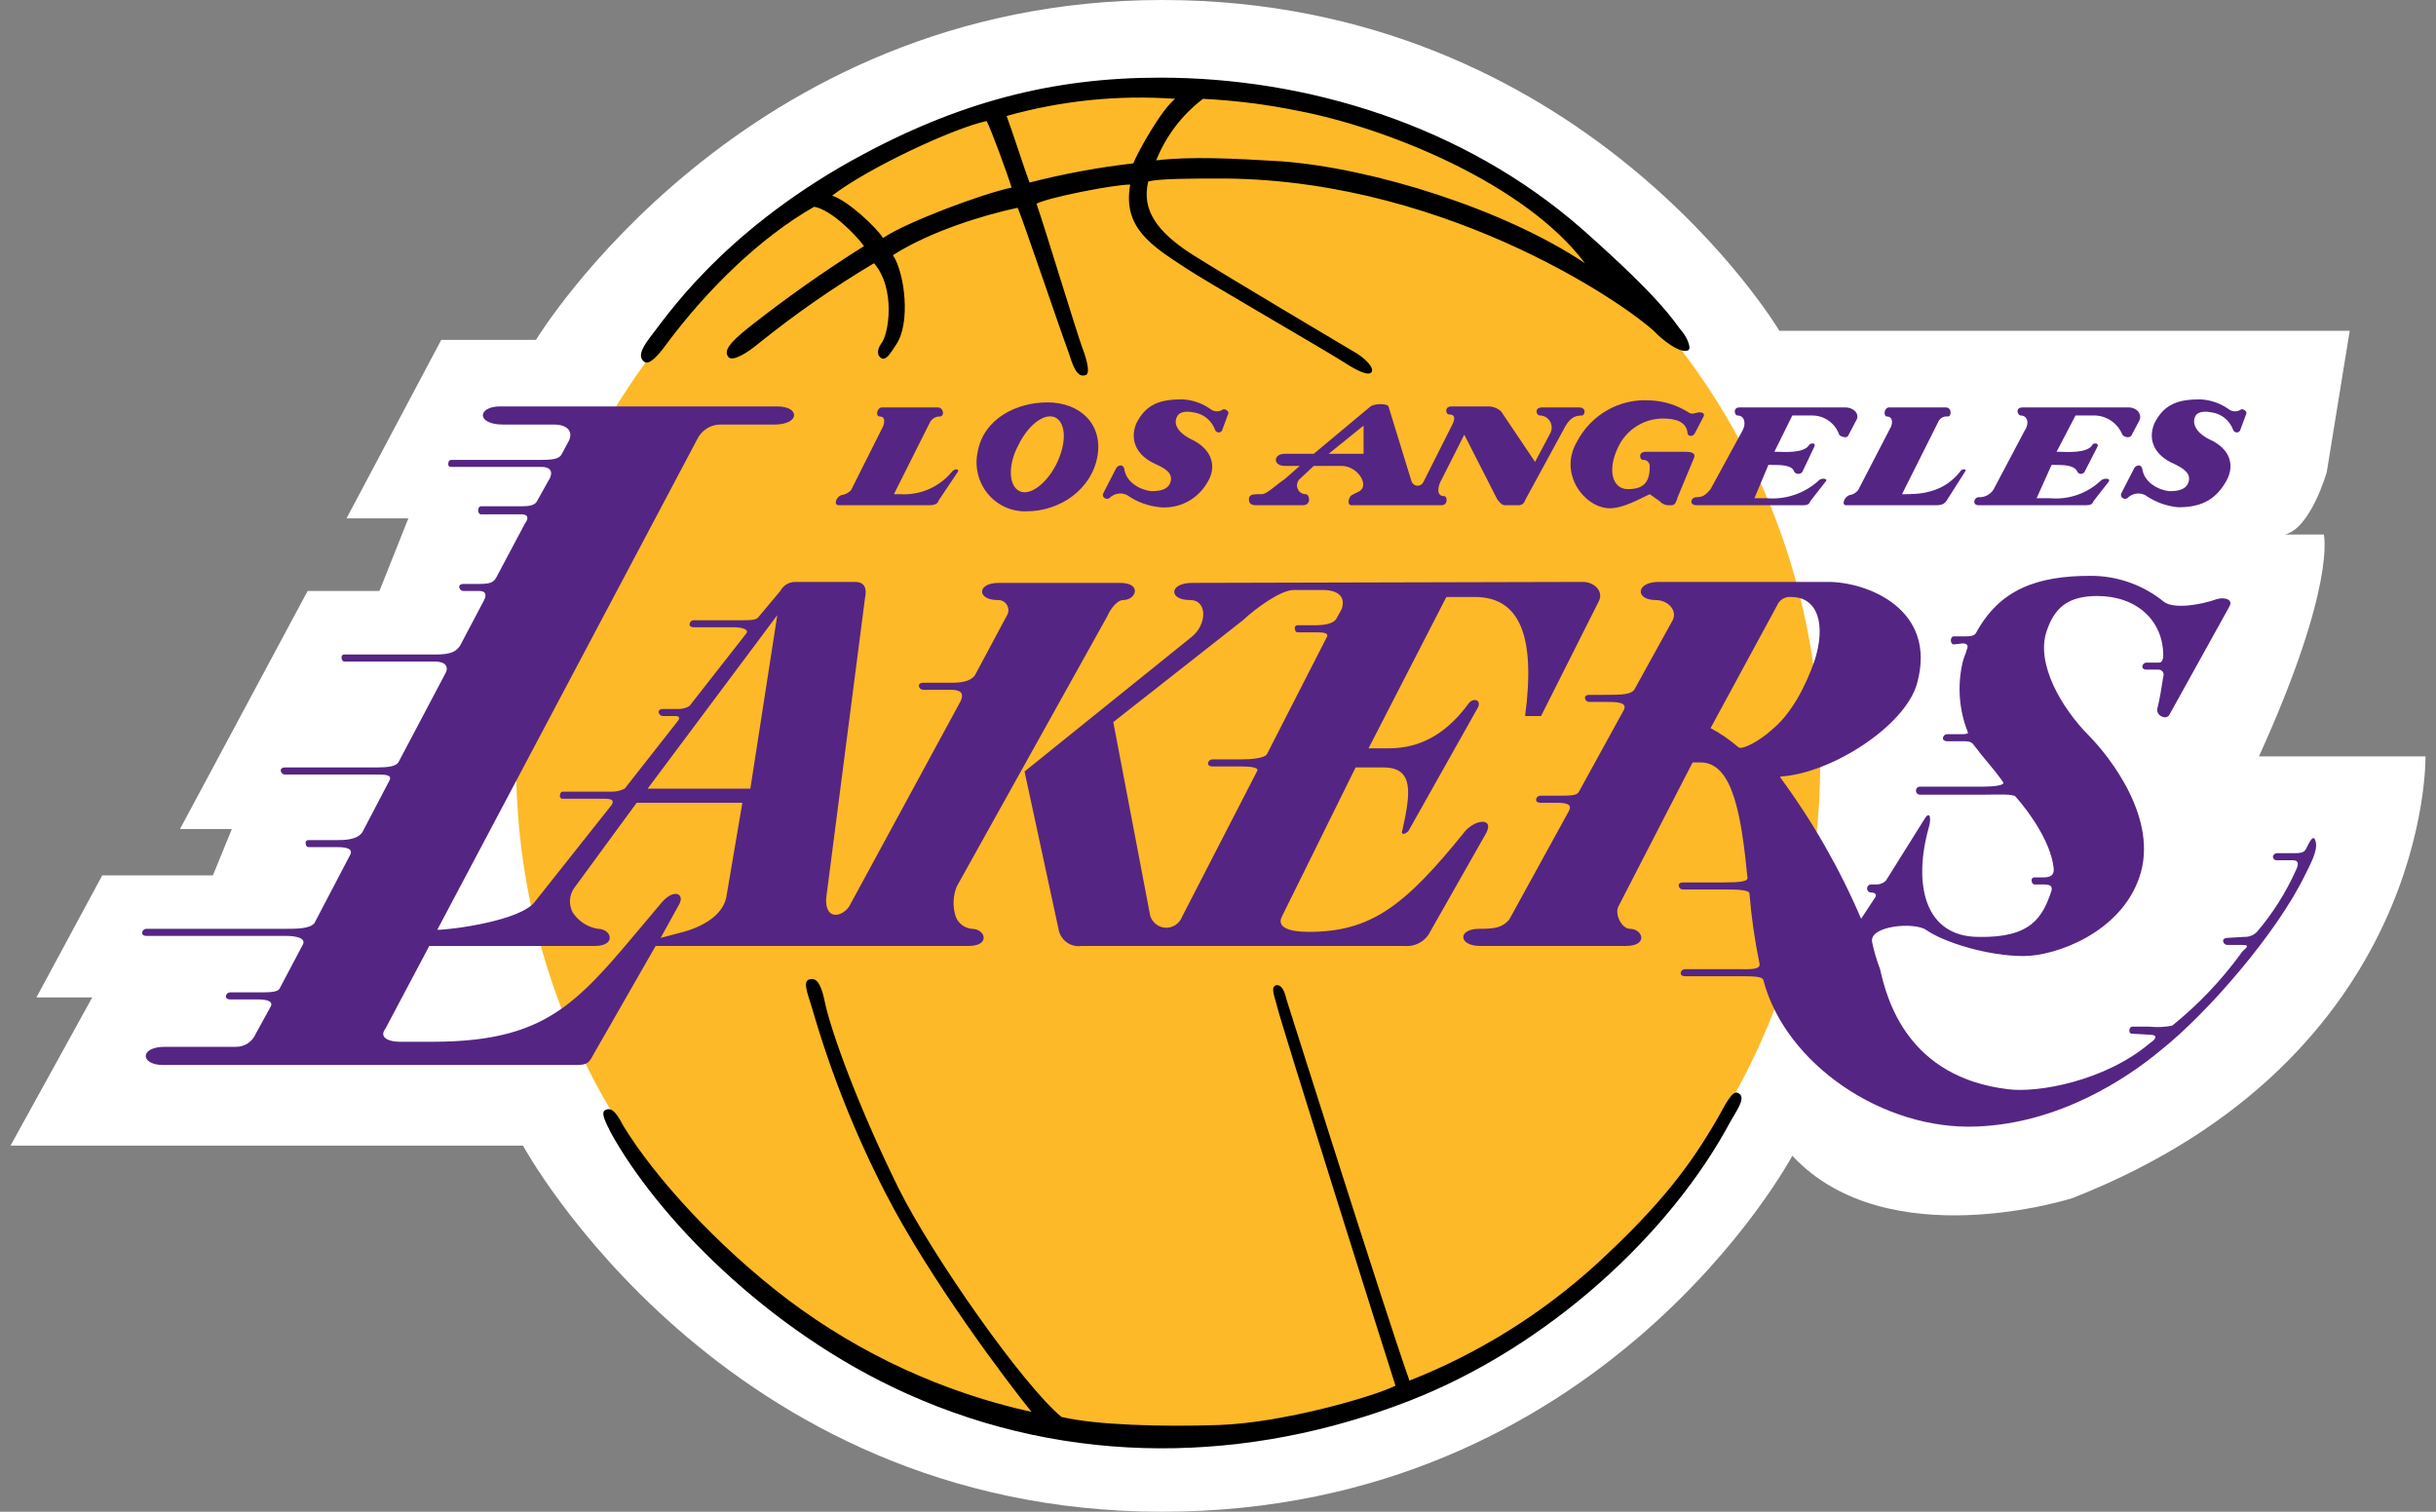 <svg width="116" height="72" viewBox="0 0 116 72" fill="none" xmlns="http://www.w3.org/2000/svg">
<rect x="0" y="0" width="116" height="72" fill="#808080" stroke="none"/>
<path d="M25.523 16.187C25.523 16.187 35.304 0 55.341 0C75.378 0 84.732 15.755 84.732 15.755H111.891L110.799 22.479C110.799 22.479 110.039 25.169 108.805 25.457H110.657C110.657 25.457 111.274 27.859 107.57 36.024H115.5C115.5 36.024 115.785 50.338 98.691 57.062C98.691 57.062 89.86 59.896 85.349 55.045C85.349 55.045 76.328 72 55.341 72C34.354 72 24.905 54.564 24.905 54.564H0.5L4.393 47.504H1.735L4.868 41.692H10.139L11.041 39.482H8.572L14.649 28.147H18.068L19.445 24.689H16.501L21.012 16.187H25.523Z" fill="white"/>
<path d="M55.626 68.206C72.766 68.206 86.678 53.94 86.678 36.312C86.678 18.733 72.766 4.467 55.626 4.467C38.485 4.467 24.573 18.733 24.573 36.312C24.573 53.94 38.485 68.206 55.626 68.206Z" fill="#FDB927"/>
<path d="M59.044 36.168H57.715C57.666 36.172 57.619 36.193 57.584 36.228C57.549 36.264 57.528 36.31 57.525 36.36C57.525 36.456 57.62 36.504 57.715 36.504H59.092C59.567 36.504 59.994 36.552 59.852 36.745L56.291 43.661C56.231 43.819 56.124 43.955 55.985 44.049C55.846 44.143 55.681 44.191 55.514 44.186C55.346 44.181 55.185 44.123 55.052 44.02C54.919 43.917 54.821 43.775 54.771 43.613L53.014 34.391L59.187 29.54C59.804 28.963 60.991 28.099 61.608 28.099H62.985C63.792 28.099 64.077 28.483 63.888 29.011L63.65 29.444C63.508 29.732 62.985 29.78 62.605 29.78H61.798C61.779 29.777 61.759 29.779 61.741 29.785C61.722 29.791 61.705 29.802 61.691 29.816C61.678 29.83 61.667 29.847 61.661 29.866C61.655 29.884 61.653 29.904 61.656 29.924C61.656 30.02 61.703 30.116 61.798 30.116H62.605C62.938 30.116 63.318 30.116 63.175 30.356L60.326 35.928C60.184 36.12 59.567 36.168 59.044 36.168ZM69.775 39.578C66.879 43.181 65.264 44.382 62.321 44.382C61.324 44.382 60.801 44.141 61.039 43.661L64.552 36.552H65.882C67.354 36.552 67.164 37.801 66.784 39.53C66.689 39.77 66.879 39.77 67.069 39.578L70.392 33.67C70.535 33.286 70.108 33.238 69.918 33.526C68.256 35.784 66.499 35.64 65.739 35.64H65.169L68.873 28.435H70.392C72.292 28.531 73.146 30.164 72.624 34.103H73.384L76.138 28.627C76.375 28.147 75.9 27.715 75.378 27.715L56.765 27.762C55.673 27.762 55.626 28.579 56.67 28.579C57.525 28.579 57.477 29.78 56.718 30.356L48.788 36.745L50.403 44.237C50.443 44.491 50.579 44.719 50.784 44.872C50.988 45.025 51.243 45.09 51.495 45.054H66.879C67.098 45.075 67.319 45.037 67.519 44.944C67.719 44.852 67.891 44.707 68.018 44.526L70.772 39.675C71.152 38.954 70.297 39.002 69.775 39.578Z" fill="#552583"/>
<path d="M35.731 37.561H30.84L37.013 29.299L35.731 37.561ZM34.592 42.7C34.449 43.517 33.594 44.093 32.55 44.382L31.458 44.67L32.36 43.037C32.597 42.556 32.075 42.316 31.505 42.989C27.707 47.456 26.472 49.617 20.585 49.617H19.018C18.543 49.617 18.021 49.425 18.353 48.993L20.442 45.054H28.324C29.369 45.054 29.131 44.237 28.466 44.237C28.227 44.198 27.998 44.11 27.794 43.978C27.59 43.845 27.415 43.672 27.279 43.469C27.181 43.291 27.133 43.089 27.142 42.886C27.15 42.682 27.214 42.485 27.327 42.316L30.318 38.233H35.351L34.592 42.7ZM46.272 44.237C46.105 44.221 45.946 44.159 45.812 44.057C45.678 43.956 45.574 43.819 45.512 43.661C45.358 43.19 45.375 42.679 45.56 42.22L52.729 29.348C52.824 29.107 53.157 28.579 53.489 28.579C54.106 28.579 54.391 27.762 53.347 27.762H47.554C46.509 27.762 46.509 28.579 47.506 28.579C47.588 28.573 47.67 28.589 47.744 28.624C47.818 28.66 47.882 28.714 47.93 28.781C47.977 28.849 48.007 28.927 48.016 29.009C48.025 29.092 48.013 29.175 47.981 29.252L46.414 32.181C46.177 32.47 45.75 32.518 45.275 32.518H43.945C43.85 32.518 43.755 32.566 43.755 32.662C43.759 32.712 43.78 32.758 43.815 32.794C43.85 32.829 43.896 32.85 43.945 32.854H45.275C45.655 32.854 45.94 32.95 45.75 33.382L40.432 43.181C40.052 43.709 39.292 43.805 39.34 42.797L41.191 28.483C41.286 28.051 41.191 27.715 40.717 27.715H37.868C37.722 27.716 37.579 27.756 37.453 27.832C37.328 27.909 37.225 28.017 37.156 28.147L36.111 29.396C36.016 29.54 35.684 29.54 35.399 29.54H33.025C32.975 29.543 32.929 29.564 32.894 29.6C32.859 29.635 32.838 29.682 32.835 29.732C32.835 29.828 32.93 29.876 33.025 29.876H34.971C35.304 29.876 35.684 29.972 35.541 30.164L32.835 33.622C32.678 33.72 32.497 33.77 32.312 33.767H31.553C31.458 33.767 31.363 33.815 31.363 33.911C31.366 33.96 31.387 34.007 31.422 34.043C31.457 34.078 31.503 34.099 31.553 34.103H32.17C32.36 34.103 32.36 34.199 32.312 34.295L29.748 37.561C29.542 37.664 29.314 37.714 29.084 37.705H26.805C26.71 37.705 26.662 37.801 26.662 37.897C26.659 37.917 26.661 37.937 26.667 37.956C26.674 37.974 26.684 37.991 26.698 38.005C26.712 38.019 26.728 38.03 26.747 38.036C26.765 38.042 26.785 38.044 26.805 38.041H28.751C29.084 38.041 29.274 38.089 29.131 38.33L25.475 42.941C24.81 43.853 21.487 44.285 20.822 44.285L33.215 20.894C33.314 20.698 33.463 20.532 33.647 20.414C33.83 20.296 34.042 20.229 34.259 20.221H36.871C38.105 20.221 38.105 19.357 37.013 19.357H23.813C22.721 19.357 22.674 20.221 23.956 20.221H26.377C27.09 20.221 27.279 20.606 27.09 20.99L26.757 21.614C26.662 21.806 26.472 21.903 25.808 21.903H21.487C21.392 21.903 21.344 21.999 21.344 22.095C21.341 22.114 21.343 22.134 21.349 22.153C21.356 22.172 21.366 22.189 21.38 22.203C21.394 22.217 21.41 22.227 21.429 22.234C21.448 22.24 21.467 22.242 21.487 22.239H25.808C26.045 22.239 26.377 22.335 26.187 22.767L25.57 23.872C25.475 24.064 25.19 24.112 24.905 24.112H22.911C22.816 24.112 22.769 24.208 22.769 24.304C22.769 24.4 22.816 24.496 22.911 24.496H24.858C25.143 24.496 25.19 24.688 25 24.929L23.623 27.522C23.481 27.762 23.291 27.811 22.816 27.811H22.056C21.962 27.811 21.867 27.858 21.867 27.955C21.87 28.005 21.891 28.051 21.926 28.087C21.961 28.122 22.007 28.143 22.056 28.147H22.816C23.101 28.147 23.196 28.291 23.054 28.579L21.914 30.741C21.724 31.029 21.487 31.173 20.727 31.173H16.406C16.387 31.17 16.367 31.172 16.349 31.178C16.33 31.184 16.313 31.195 16.299 31.209C16.285 31.223 16.275 31.24 16.269 31.259C16.263 31.277 16.261 31.297 16.264 31.317C16.264 31.413 16.311 31.509 16.406 31.509H20.727C21.202 31.509 21.392 31.749 21.202 32.085L18.97 36.312C18.828 36.504 18.495 36.552 17.878 36.552H13.557C13.462 36.552 13.367 36.6 13.367 36.696C13.371 36.746 13.392 36.793 13.427 36.828C13.462 36.864 13.508 36.885 13.557 36.889H17.831C18.353 36.889 18.685 36.889 18.543 37.177L17.261 39.626C17.023 40.011 16.359 40.011 16.074 40.011H14.697C14.678 40.008 14.658 40.01 14.639 40.016C14.621 40.022 14.604 40.033 14.59 40.047C14.576 40.061 14.566 40.078 14.56 40.096C14.553 40.115 14.552 40.135 14.554 40.155C14.554 40.251 14.602 40.347 14.697 40.347H16.074C16.549 40.347 16.786 40.443 16.691 40.683L14.982 43.949C14.792 44.237 14.127 44.237 13.605 44.237H6.957C6.908 44.241 6.862 44.262 6.827 44.297C6.792 44.333 6.771 44.38 6.768 44.43C6.768 44.526 6.862 44.574 6.957 44.574H13.605C14.08 44.574 14.602 44.67 14.412 45.006L13.32 47.071C13.225 47.264 12.845 47.264 12.275 47.264H10.946C10.897 47.267 10.85 47.288 10.815 47.324C10.78 47.359 10.759 47.406 10.756 47.456C10.756 47.552 10.851 47.6 10.946 47.6H12.275C12.608 47.6 13.035 47.648 12.893 47.936L12.18 49.233C12.102 49.421 11.969 49.581 11.8 49.692C11.631 49.803 11.432 49.861 11.231 49.857H7.86C6.625 49.857 6.673 50.722 7.765 50.722H27.422C27.992 50.722 28.039 50.626 28.276 50.193L31.22 45.054H46.13C47.174 45.054 46.937 44.237 46.272 44.237Z" fill="#552583"/>
<path d="M84.352 34.775C83.83 35.255 82.975 35.736 82.785 35.592C82.377 35.239 81.931 34.932 81.456 34.679L84.684 28.723C84.751 28.622 84.844 28.542 84.953 28.491C85.062 28.441 85.182 28.421 85.302 28.435C86.584 28.435 86.963 29.78 86.394 31.509C85.966 32.71 85.302 34.007 84.352 34.775ZM110.277 40.107C110.182 39.722 110.039 39.963 109.802 40.443C109.707 40.635 109.469 40.635 109.185 40.635H108.425C108.383 40.637 108.342 40.652 108.308 40.678C108.274 40.703 108.249 40.739 108.235 40.779C108.233 40.805 108.236 40.831 108.244 40.855C108.253 40.88 108.267 40.902 108.285 40.92C108.303 40.939 108.325 40.953 108.349 40.962C108.374 40.971 108.399 40.974 108.425 40.971H109.185C109.469 40.971 109.469 41.163 109.327 41.452C108.851 42.513 108.228 43.499 107.475 44.382C107.394 44.463 107.298 44.526 107.192 44.567C107.085 44.609 106.972 44.627 106.858 44.622L106.051 44.67C105.956 44.67 105.861 44.718 105.861 44.814C105.864 44.864 105.885 44.911 105.92 44.946C105.955 44.981 106.002 45.003 106.051 45.006H106.811C107.238 45.006 106.811 45.246 106.763 45.342C105.814 46.655 104.696 47.834 103.439 48.849C103.08 48.919 102.712 48.935 102.347 48.897H101.54C101.445 48.897 101.398 48.993 101.398 49.089C101.395 49.108 101.397 49.128 101.403 49.147C101.409 49.166 101.419 49.183 101.433 49.197C101.447 49.211 101.464 49.221 101.482 49.228C101.501 49.234 101.521 49.236 101.54 49.233L102.347 49.281C102.917 49.281 102.49 49.617 102.395 49.665C100.258 51.49 97.029 52.067 95.605 51.875C90.857 51.298 89.86 47.648 89.527 46.159C89.366 45.738 89.239 45.304 89.147 44.862C89.005 44.093 91.142 43.901 91.712 44.285C92.614 44.91 94.703 45.534 96.365 45.534C97.884 45.534 100.97 44.43 101.872 41.788C102.822 39.05 100.496 36.072 99.451 35.015C98.169 33.718 96.934 31.605 97.457 30.068C97.837 28.915 98.501 28.387 99.878 28.387C101.73 28.387 103.012 29.54 103.012 31.221C103.012 31.365 102.965 31.557 102.822 31.557H102.205C102.156 31.56 102.109 31.582 102.074 31.617C102.039 31.652 102.018 31.699 102.015 31.749C102.015 31.845 102.11 31.893 102.205 31.893H102.775C102.815 31.89 102.856 31.898 102.893 31.916C102.93 31.934 102.962 31.961 102.986 31.994C103.01 32.028 103.025 32.067 103.029 32.108C103.034 32.15 103.028 32.191 103.012 32.23C102.917 32.806 102.87 33.19 102.727 33.767C102.68 34.103 103.154 34.295 103.297 34.055L106.146 28.915C106.383 28.531 105.908 28.435 105.576 28.531C104.769 28.819 103.534 29.011 103.06 28.675C102.066 27.861 100.824 27.42 99.546 27.426C97.029 27.426 95.225 28.051 94.086 30.164C93.991 30.308 93.753 30.308 93.563 30.308H93.041C92.946 30.308 92.898 30.404 92.898 30.5C92.898 30.596 92.946 30.692 93.041 30.692L93.468 30.644C93.658 30.644 93.753 30.741 93.658 30.933C93.611 31.125 93.516 31.317 93.468 31.509C93.198 32.627 93.281 33.803 93.706 34.871C93.753 34.919 93.658 34.967 93.468 34.967H92.709C92.659 34.971 92.613 34.992 92.578 35.027C92.543 35.063 92.522 35.11 92.519 35.159C92.519 35.255 92.614 35.303 92.709 35.303H93.468C93.848 35.303 93.896 35.352 94.038 35.544C94.465 36.12 94.893 36.552 95.368 37.225C95.558 37.417 94.845 37.465 94.465 37.465H91.427C91.376 37.465 91.328 37.485 91.292 37.521C91.257 37.557 91.237 37.606 91.237 37.657C91.237 37.708 91.257 37.757 91.292 37.793C91.328 37.829 91.376 37.849 91.427 37.849H94.513C95.035 37.849 95.89 37.801 95.985 37.945C96.745 38.81 97.647 40.155 97.789 41.307C97.837 41.644 97.694 41.788 97.314 41.788H96.887C96.868 41.785 96.848 41.787 96.829 41.793C96.811 41.799 96.794 41.81 96.78 41.824C96.766 41.838 96.756 41.855 96.75 41.874C96.743 41.892 96.742 41.912 96.745 41.932C96.745 42.028 96.792 42.124 96.887 42.124H97.267C97.599 42.124 97.742 42.172 97.694 42.412C97.267 43.709 96.697 44.67 94.228 44.622C91.617 44.622 91.094 42.076 91.854 39.386C91.996 38.858 91.854 38.618 91.617 39.05L89.812 41.932C89.751 41.996 89.677 42.046 89.595 42.079C89.513 42.112 89.425 42.127 89.337 42.124H89.1C89.05 42.124 89.001 42.144 88.966 42.18C88.93 42.216 88.91 42.265 88.91 42.316C88.91 42.367 88.93 42.416 88.966 42.452C89.001 42.488 89.05 42.508 89.1 42.508C89.29 42.508 89.385 42.604 89.29 42.748L88.625 43.757C87.604 41.373 86.313 39.117 84.779 37.033V36.985C87.201 36.841 90.714 34.583 91.284 32.566C92.281 29.011 88.91 27.715 87.058 27.715H78.987C77.894 27.715 77.847 28.579 78.844 28.579C79.414 28.579 79.889 29.059 79.651 29.54L77.847 32.806C77.704 33.094 77.182 33.094 76.422 33.094H75.663C75.568 33.094 75.473 33.142 75.473 33.238C75.476 33.288 75.497 33.335 75.532 33.37C75.567 33.406 75.614 33.427 75.663 33.43H76.422C76.945 33.43 77.515 33.43 77.325 33.815L75.188 37.705C75.093 37.897 74.808 37.897 74.096 37.897H73.336C73.287 37.901 73.241 37.922 73.206 37.957C73.171 37.993 73.15 38.039 73.146 38.089C73.146 38.185 73.241 38.233 73.336 38.233H74.096C74.666 38.233 74.856 38.33 74.713 38.618L71.864 43.805C71.532 44.19 71.152 44.237 70.44 44.237C69.395 44.237 69.443 45.054 70.487 45.054H77.42C78.512 45.054 78.227 44.237 77.61 44.237C77.23 44.237 76.85 43.517 77.087 43.133L80.601 36.312H80.981C82.548 36.312 82.927 38.954 83.212 41.788C83.26 41.98 82.88 42.028 82.073 42.028H80.126C80.031 42.028 79.936 42.076 79.936 42.172C79.939 42.222 79.961 42.269 79.996 42.304C80.03 42.34 80.077 42.361 80.126 42.364H82.073C82.595 42.364 83.307 42.364 83.307 42.556C83.398 43.67 83.557 44.777 83.782 45.871C83.877 46.207 83.307 46.159 82.737 46.159H80.221C80.172 46.162 80.125 46.184 80.09 46.219C80.055 46.254 80.034 46.301 80.031 46.351C80.031 46.447 80.126 46.495 80.221 46.495H82.737C83.497 46.495 83.925 46.495 83.972 46.687C85.017 50.674 89.67 53.844 94.133 53.652C98.026 53.508 101.255 51.394 102.917 50.001C105.149 48.224 108.425 44.43 109.754 41.692C109.992 41.212 110.372 40.539 110.277 40.107Z" fill="#552583"/>
<path d="M45.322 22.479C45.022 22.839 44.642 23.122 44.213 23.306C43.784 23.489 43.318 23.568 42.853 23.536H42.568L44.278 20.125C44.322 20.037 44.39 19.963 44.474 19.912C44.558 19.861 44.655 19.835 44.752 19.837C44.99 19.837 44.942 19.405 44.658 19.405H41.999C41.761 19.405 41.666 19.837 41.904 19.837C42.141 19.837 42.141 20.077 42.046 20.317L40.527 23.343C40.402 23.479 40.234 23.564 40.052 23.584C39.815 23.68 39.672 24.064 39.957 24.064H44.23C44.563 24.064 44.658 23.968 44.705 23.824L45.607 22.479C45.702 22.335 45.465 22.287 45.322 22.479Z" fill="#552583"/>
<path d="M58.237 19.501C58.154 19.56 58.054 19.591 57.952 19.591C57.85 19.591 57.751 19.56 57.667 19.501C57.265 19.208 56.786 19.041 56.291 19.021C55.293 19.021 54.581 19.213 54.106 20.173C53.774 20.99 54.154 21.71 55.008 22.095C55.436 22.287 55.911 22.527 55.721 23.007C55.578 23.344 55.198 23.392 54.819 23.392C54.344 23.344 53.632 23.007 53.537 22.335C53.489 22.095 53.252 22.143 53.157 22.287L52.539 23.488C52.444 23.68 52.682 23.824 52.824 23.728C52.933 23.614 53.074 23.539 53.228 23.513C53.382 23.487 53.54 23.512 53.679 23.584C54.143 23.91 54.683 24.108 55.246 24.16C55.687 24.198 56.13 24.11 56.525 23.907C56.919 23.703 57.249 23.391 57.477 23.007C58 22.191 57.667 21.374 56.765 20.942C56.243 20.702 55.816 20.27 56.053 19.837C56.196 19.549 56.623 19.597 56.86 19.645C57.083 19.68 57.293 19.773 57.468 19.917C57.643 20.061 57.778 20.248 57.857 20.462C57.867 20.496 57.887 20.527 57.914 20.55C57.94 20.574 57.973 20.589 58.008 20.594C58.043 20.599 58.079 20.594 58.111 20.579C58.143 20.564 58.171 20.54 58.19 20.51L58.475 19.741C58.57 19.597 58.332 19.453 58.237 19.501Z" fill="#552583"/>
<path d="M88.008 20.75L88.388 20.029C88.578 19.741 88.293 19.405 87.865 19.405H82.832C82.5 19.405 82.595 19.789 82.737 19.789C83.07 19.789 83.165 20.173 82.975 20.51L81.456 23.296C81.218 23.584 81.076 23.68 80.791 23.68C80.506 23.68 80.411 24.064 80.791 24.064H85.871C86.061 24.064 86.156 24.016 86.204 23.872L86.916 22.959C87.106 22.767 86.726 22.767 86.631 22.863C86.294 23.176 85.896 23.415 85.463 23.564C85.029 23.713 84.57 23.769 84.115 23.728H83.545L84.209 22.143H84.352C84.827 22.143 85.349 22.143 85.444 22.479C85.467 22.507 85.496 22.53 85.529 22.546C85.562 22.561 85.598 22.57 85.634 22.57C85.67 22.57 85.706 22.561 85.739 22.546C85.772 22.53 85.801 22.507 85.824 22.479L86.394 21.278C86.489 21.086 86.251 21.086 86.156 21.182C85.919 21.614 84.874 21.518 84.637 21.518H84.494L85.349 19.789H86.299C86.579 19.789 86.853 19.876 87.083 20.04C87.312 20.203 87.486 20.434 87.581 20.702C87.628 20.798 87.96 20.894 88.008 20.75Z" fill="#552583"/>
<path d="M63.27 21.614L64.932 20.27V21.614H63.27ZM75.188 19.405H73.431C73.051 19.405 73.146 19.789 73.336 19.789C73.435 19.791 73.532 19.82 73.617 19.871C73.701 19.923 73.771 19.996 73.819 20.084C73.867 20.171 73.892 20.27 73.89 20.37C73.889 20.47 73.862 20.568 73.811 20.654L73.099 21.999L71.484 19.597C71.316 19.441 71.096 19.355 70.867 19.357H69.11C68.778 19.357 68.826 19.741 69.015 19.741C69.348 19.741 69.253 20.029 69.158 20.221L67.781 22.959C67.754 23.015 67.711 23.062 67.657 23.093C67.603 23.124 67.541 23.138 67.48 23.133C67.418 23.127 67.359 23.104 67.312 23.064C67.264 23.024 67.229 22.971 67.211 22.911L66.119 19.357C66.072 19.213 65.454 19.213 65.264 19.357L62.558 21.614H61.181C60.896 21.614 60.754 21.759 60.754 21.903C60.754 22.047 60.896 22.191 61.181 22.191H61.893L61.181 22.815C60.754 23.103 60.326 23.536 60.089 23.536H59.899C59.614 23.536 59.472 23.584 59.472 23.776C59.472 24.016 59.614 24.064 59.852 24.064H62.036C62.463 24.064 62.368 23.536 62.178 23.536C62.095 23.537 62.014 23.513 61.944 23.466C61.875 23.419 61.822 23.353 61.791 23.274C61.76 23.197 61.753 23.111 61.772 23.029C61.79 22.947 61.832 22.872 61.893 22.815L62.558 22.191H63.888C64.647 22.191 65.217 23.103 64.742 23.392L64.362 23.584C64.22 23.68 64.125 24.064 64.362 24.064H68.636C68.968 24.064 68.921 23.632 68.778 23.632C68.303 23.632 68.541 23.007 68.636 22.863L69.728 20.702L71.294 23.776C71.437 23.968 71.532 24.064 71.674 24.064H72.292C72.366 24.07 72.441 24.049 72.501 24.006C72.562 23.962 72.606 23.897 72.624 23.824L74.428 20.51C74.713 19.933 74.951 19.789 75.33 19.789C75.473 19.789 75.568 19.405 75.188 19.405Z" fill="#552583"/>
<path d="M50.308 22.095C49.833 23.055 49.026 23.632 48.551 23.392C48.029 23.151 47.981 22.143 48.504 21.182C48.978 20.221 49.738 19.645 50.26 19.885C50.783 20.173 50.783 21.134 50.308 22.095ZM49.88 19.165C48.409 19.165 46.842 19.933 46.557 21.518C46.481 21.865 46.484 22.226 46.567 22.571C46.649 22.917 46.809 23.239 47.034 23.512C47.258 23.786 47.541 24.003 47.862 24.149C48.183 24.295 48.532 24.364 48.883 24.352C50.498 24.352 51.97 23.296 52.255 21.759C52.539 20.221 51.447 19.165 49.88 19.165Z" fill="#552583"/>
<path d="M80.269 21.518H78.369C77.989 21.518 78.084 21.903 78.227 21.903C78.272 21.897 78.317 21.902 78.36 21.918C78.403 21.933 78.441 21.957 78.473 21.989C78.505 22.022 78.53 22.061 78.544 22.104C78.559 22.147 78.564 22.193 78.559 22.239C78.559 23.007 78.227 23.296 77.515 23.296C76.802 23.296 76.517 22.431 77.04 21.326C77.228 20.912 77.529 20.561 77.907 20.315C78.286 20.068 78.726 19.936 79.176 19.933C79.794 19.933 80.316 20.077 80.363 20.654C80.411 20.798 80.601 20.798 80.696 20.654L81.123 19.837C81.171 19.741 81.123 19.645 80.981 19.645C80.838 19.597 80.601 19.789 80.411 19.645C79.855 19.29 79.216 19.091 78.559 19.069C77.855 19.024 77.153 19.186 76.538 19.535C75.924 19.885 75.422 20.407 75.093 21.038C74.191 22.575 75.473 24.208 76.66 24.208C77.325 24.208 78.132 23.728 78.559 23.536L79.034 23.872C79.132 23.982 79.268 24.05 79.414 24.064H79.604C79.794 24.064 79.841 23.824 79.889 23.68L80.648 21.855C80.743 21.662 80.696 21.518 80.269 21.518Z" fill="#552583"/>
<path d="M106.716 19.501C106.632 19.56 106.533 19.591 106.431 19.591C106.329 19.591 106.229 19.56 106.146 19.501C105.743 19.208 105.264 19.041 104.769 19.021C103.772 19.021 103.06 19.213 102.585 20.173C102.252 20.99 102.632 21.71 103.534 22.095C103.914 22.287 104.389 22.527 104.199 23.007C104.057 23.344 103.677 23.392 103.297 23.392C102.822 23.344 102.11 23.007 102.015 22.335C101.967 22.095 101.73 22.143 101.635 22.287L101.018 23.488C100.923 23.68 101.16 23.824 101.303 23.728C101.411 23.614 101.553 23.539 101.706 23.513C101.86 23.487 102.019 23.512 102.157 23.584C102.622 23.91 103.161 24.108 103.724 24.16C104.721 24.16 105.434 23.872 105.956 23.007C106.478 22.191 106.193 21.374 105.244 20.942C104.721 20.702 104.342 20.27 104.531 19.837C104.674 19.549 105.101 19.597 105.339 19.645C105.561 19.68 105.771 19.773 105.946 19.917C106.121 20.061 106.256 20.248 106.336 20.462C106.346 20.496 106.365 20.527 106.392 20.55C106.419 20.574 106.452 20.589 106.487 20.594C106.522 20.599 106.557 20.594 106.59 20.579C106.622 20.564 106.649 20.54 106.668 20.51L106.953 19.741C107.048 19.597 106.811 19.453 106.716 19.501Z" fill="#552583"/>
<path d="M93.326 22.479C92.661 23.296 91.806 23.536 90.809 23.536H90.572L92.281 20.125C92.316 20.029 92.382 19.948 92.468 19.896C92.555 19.843 92.656 19.823 92.756 19.837C92.946 19.837 92.946 19.405 92.661 19.405H89.955C89.717 19.405 89.67 19.837 89.86 19.837C90.097 19.837 90.145 20.077 90.05 20.317L88.483 23.343C88.377 23.478 88.224 23.564 88.055 23.584C87.818 23.68 87.676 24.064 87.913 24.064H92.186C92.519 24.064 92.614 23.968 92.709 23.824L93.563 22.479C93.706 22.335 93.421 22.287 93.326 22.479Z" fill="#552583"/>
<path d="M99.783 19.789C100.061 19.803 100.328 19.896 100.555 20.057C100.782 20.219 100.959 20.442 101.065 20.702C101.113 20.798 101.398 20.894 101.493 20.75L101.873 20.029C102.015 19.741 101.778 19.405 101.35 19.405H96.317C95.937 19.405 96.08 19.789 96.222 19.789C96.555 19.789 96.65 20.173 96.412 20.51L94.94 23.296C94.867 23.419 94.762 23.519 94.636 23.587C94.511 23.655 94.37 23.687 94.228 23.68C93.991 23.68 93.896 24.064 94.228 24.064H99.308C99.546 24.064 99.641 24.016 99.688 23.872L100.401 22.959C100.543 22.767 100.211 22.767 100.068 22.863C99.742 23.178 99.353 23.418 98.927 23.567C98.501 23.716 98.048 23.771 97.599 23.728H96.982L97.694 22.143H97.837C98.264 22.143 98.786 22.143 98.929 22.479C98.947 22.507 98.971 22.53 99 22.546C99.029 22.561 99.062 22.57 99.095 22.57C99.128 22.57 99.16 22.561 99.189 22.546C99.218 22.53 99.243 22.507 99.261 22.479L99.878 21.278C99.973 21.086 99.688 21.086 99.641 21.182C99.403 21.614 98.359 21.518 98.074 21.518H97.932L98.834 19.789H99.783Z" fill="#552583"/>
<path d="M61.039 7.685C58.664 7.541 56.718 7.445 55.056 7.637C55.523 6.473 56.294 5.46 57.288 4.707C58.819 4.783 60.343 4.976 61.846 5.284C66.072 6.1 72.624 8.742 75.473 12.536C71.674 9.991 65.454 8.021 61.039 7.685ZM53.964 7.781C52.299 7.972 50.65 8.277 49.026 8.694C48.788 8.069 48.171 6.148 47.934 5.524C50.543 4.79 53.257 4.513 55.958 4.707C55.293 5.236 54.201 7.205 53.964 7.781ZM42.046 11.336C41.761 10.855 40.384 9.558 39.624 9.318C41.381 7.973 45.417 6.1 46.984 5.764C47.222 6.244 47.934 8.165 48.171 8.934C46.794 9.222 43.186 10.567 42.046 11.336ZM80.031 15.707C79.651 15.226 79.129 14.265 75.331 10.903C69.68 5.956 62.226 3.698 55.246 3.698C50.118 3.698 45.607 4.851 40.574 7.637C34.212 11.191 31.6 15.274 30.936 16.091C30.461 16.715 30.413 17.051 30.698 17.244C30.936 17.388 31.363 16.907 31.743 16.379C33.642 13.833 36.158 11.336 38.77 9.847C39.577 9.991 40.717 11.143 41.144 11.72C39.241 12.917 37.403 14.216 35.636 15.61C34.734 16.331 34.449 16.715 34.687 17.003C34.876 17.244 35.589 16.811 36.158 16.331C37.889 14.939 39.714 13.671 41.619 12.536C42.663 13.737 42.331 15.947 41.951 16.379C41.761 16.667 41.761 16.907 41.951 17.051C42.188 17.195 42.379 16.859 42.663 16.427C43.376 15.418 43.091 13.017 42.521 12.152C44.325 10.999 46.889 10.231 48.456 9.895C48.599 10.135 50.498 15.755 50.878 16.763C51.068 17.34 51.258 18.012 51.685 17.868C51.922 17.82 51.78 17.195 51.542 16.571C51.258 15.803 49.833 11.095 49.358 9.702C49.88 9.414 53.014 8.79 53.821 8.79C53.442 10.855 54.866 11.72 56.48 12.777C57.335 13.353 62.843 16.523 63.982 17.244C64.647 17.676 65.169 17.916 65.312 17.724C65.454 17.532 65.027 17.051 64.41 16.715C63.935 16.427 58.807 13.401 56.67 12.056C55.151 11.047 54.344 10.039 54.676 8.646C55.198 8.502 56.718 8.502 58.332 8.502C69.253 8.598 77.989 14.89 78.939 15.947C79.461 16.427 80.126 16.859 80.411 16.667C80.553 16.523 80.269 15.947 80.031 15.707Z" fill="black"/>
<path d="M82.405 53.412C82.832 52.691 83.117 52.259 82.785 52.067C82.5 51.875 82.168 52.595 81.788 53.267C80.506 55.477 79.129 57.35 75.995 60.232C73.388 62.599 70.38 64.47 67.116 65.756C65.929 62.394 61.419 48.08 61.276 47.648C61.134 47.023 60.944 46.879 60.754 46.927C60.516 47.023 60.659 47.36 60.801 47.888C60.896 48.416 66.261 65.42 66.451 65.996C65.407 66.524 61.039 67.773 58.047 67.869C55.341 67.965 52.16 67.869 50.545 67.485C48.694 65.948 44.42 59.848 42.806 56.63C40.907 52.787 39.625 49.281 39.292 47.792C39.15 47.071 38.96 46.543 38.58 46.639C38.2 46.687 38.438 47.264 38.675 48.032C39.548 51.052 40.709 53.98 42.141 56.774C44.278 60.953 48.029 65.9 49.121 67.245C44.928 66.32 40.979 64.503 37.535 61.913C34.117 59.319 31.173 56.053 29.701 53.652C29.464 53.219 29.179 52.643 28.799 52.883C28.609 53.027 28.846 53.46 29.084 53.94C31.22 57.831 36.443 63.354 43.186 66.38C50.973 69.887 59.472 69.694 67.116 66.716C73.764 64.123 79.556 58.743 82.405 53.412Z" fill="black"/>
</svg>
